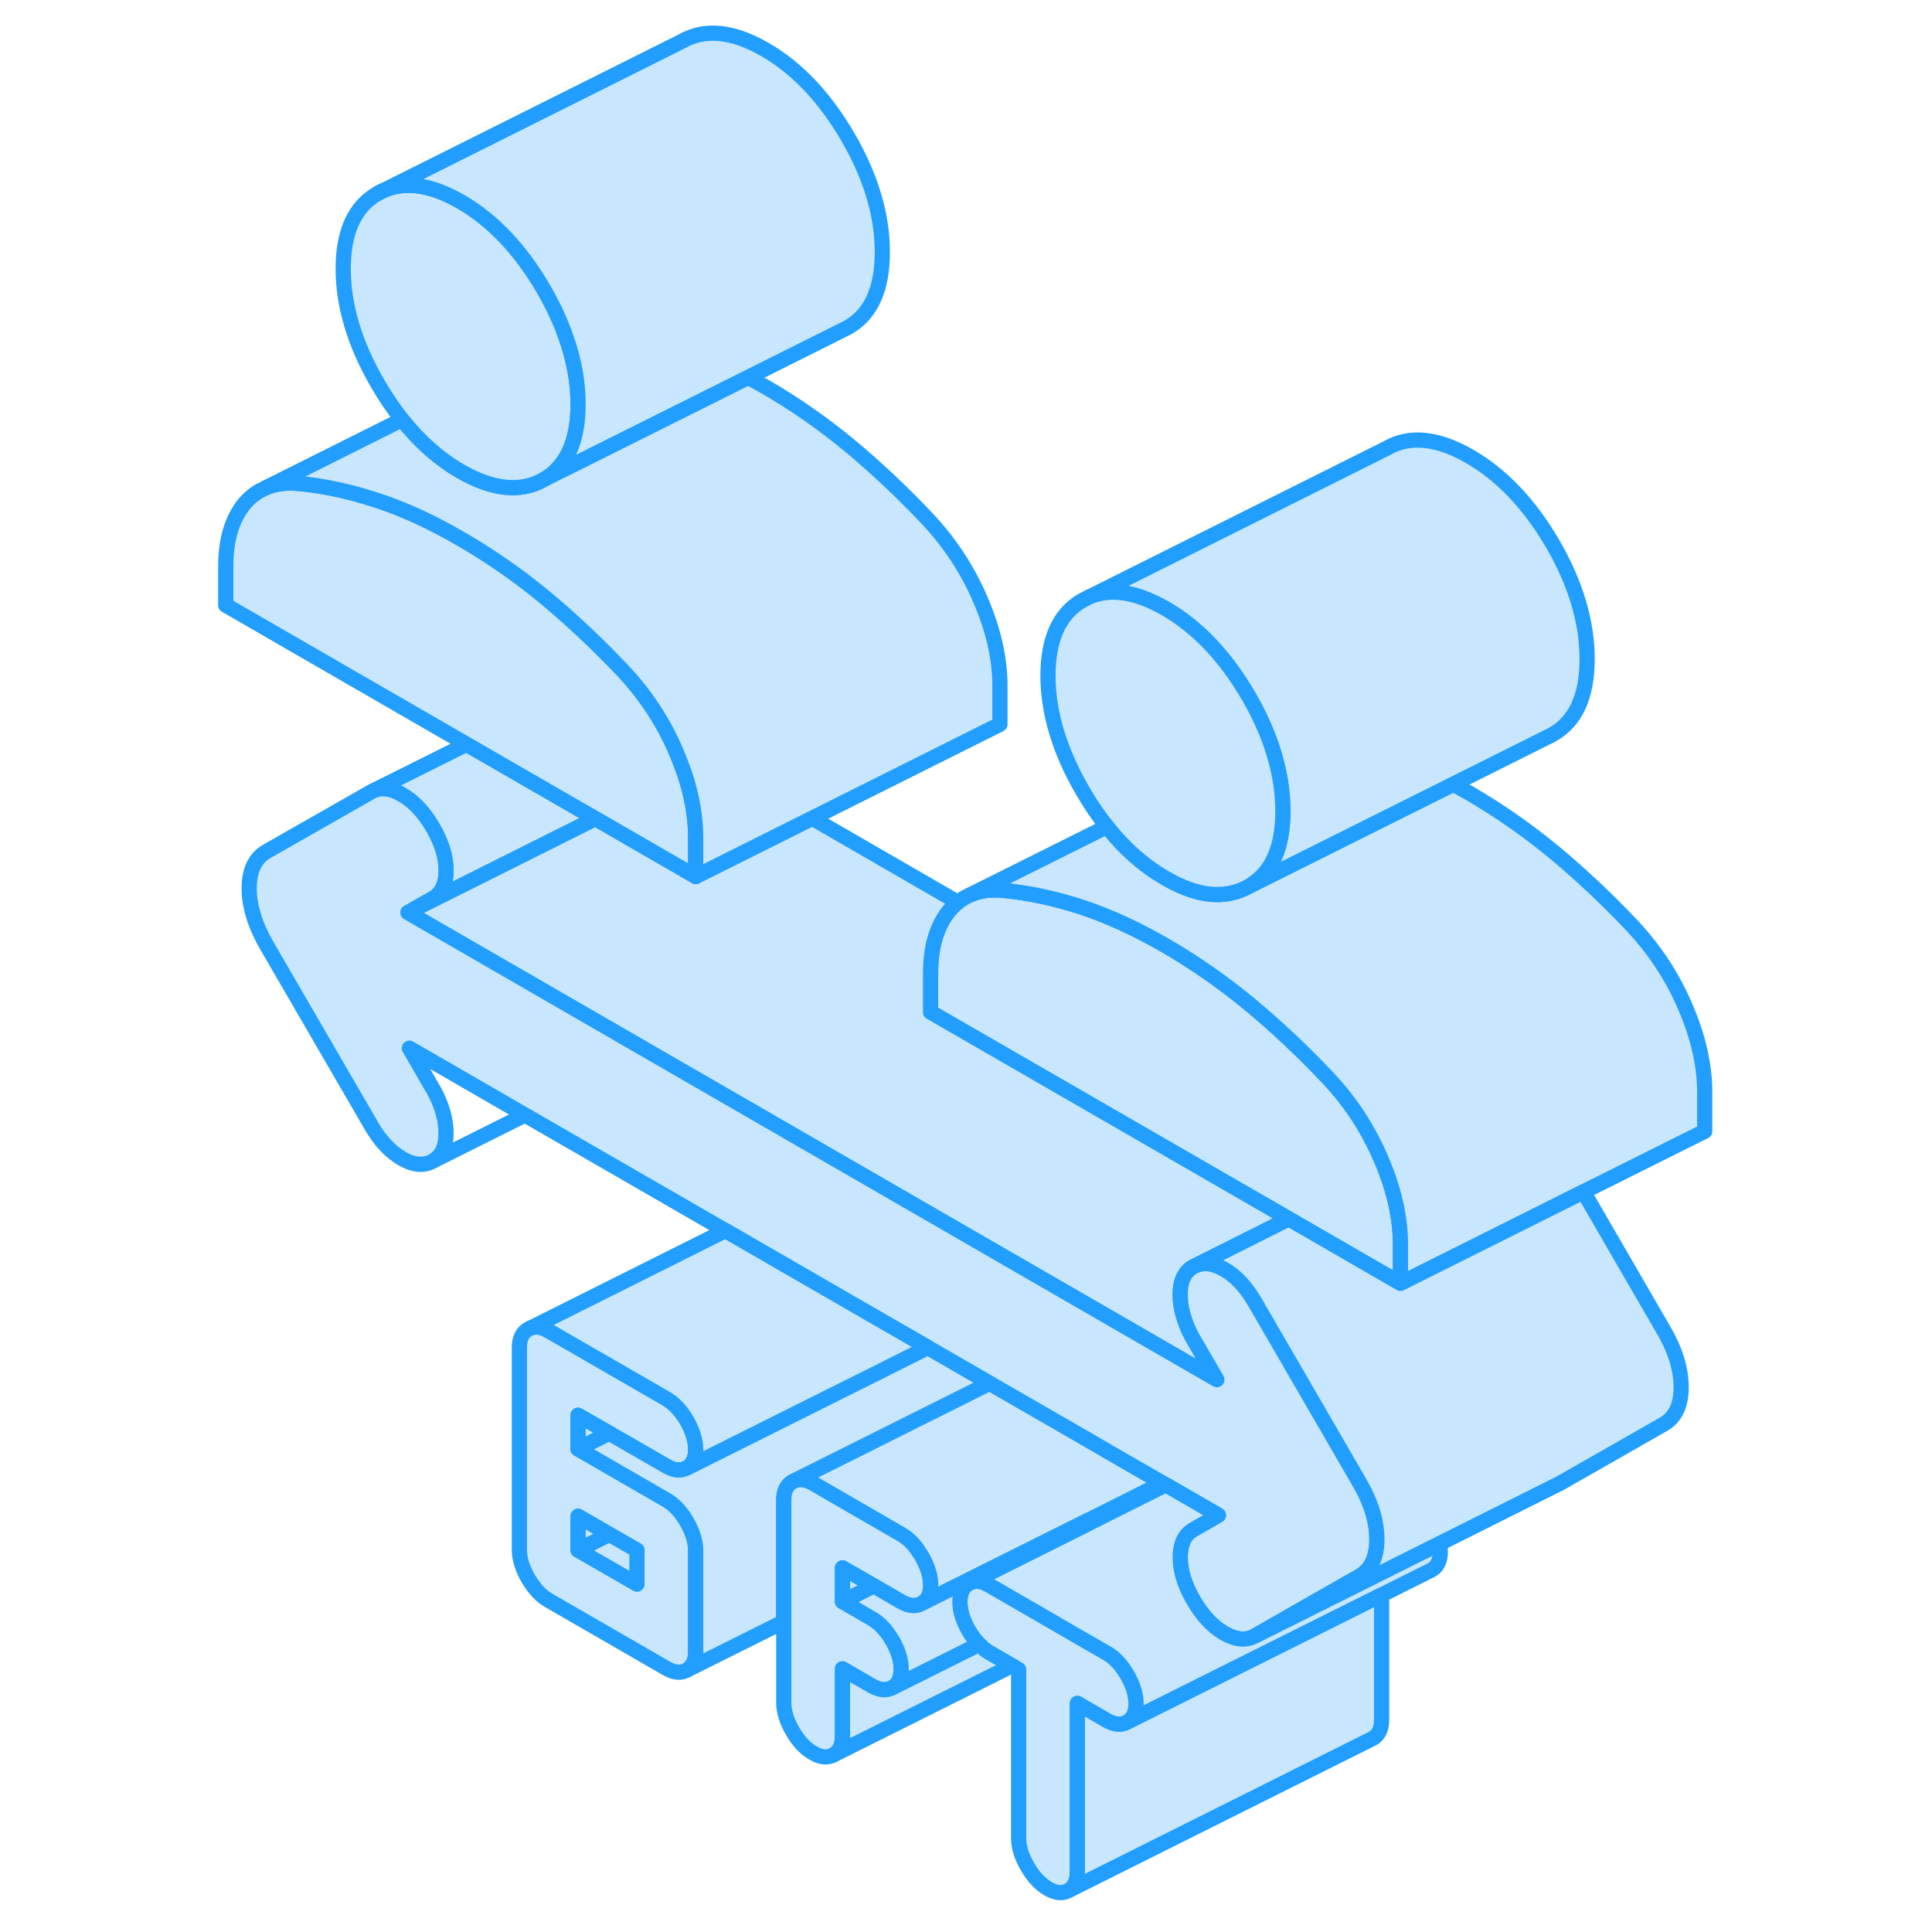 <svg width="48" height="48" viewBox="0 0 103 127" fill="#c8e7ff" xmlns="http://www.w3.org/2000/svg" stroke-width="1px" stroke-linecap="round" stroke-linejoin="round"><path d="M32.14 98.823C32.03 98.733 31.92 98.663 31.8 98.593L26 95.243V93.033L28.05 94.213L31.8 96.373C32.31 96.673 32.76 96.713 33.15 96.493C33.53 96.273 33.73 95.863 33.73 95.273C33.73 94.683 33.53 94.053 33.15 93.383C32.85 92.873 32.51 92.463 32.13 92.173C32.02 92.083 31.91 92.013 31.8 91.943L24.07 87.483C23.62 87.213 23.21 87.163 22.85 87.313L22.72 87.373C22.34 87.593 22.14 87.993 22.14 88.583V101.873C22.14 102.463 22.34 103.093 22.72 103.763C23.11 104.423 23.56 104.913 24.07 105.203L31.8 109.663C32.31 109.963 32.76 110.003 33.15 109.783C33.53 109.563 33.73 109.153 33.73 108.563V101.913C33.73 101.323 33.53 100.703 33.15 100.033C32.85 99.513 32.51 99.113 32.14 98.823ZM29.87 104.123L26 101.893V99.673L28.06 100.863L29.87 101.903V104.123Z" stroke="#229EFF" stroke-linejoin="round"/><path d="M28.06 100.863L26 101.893V99.673L28.06 100.863Z" stroke="#229EFF" stroke-linejoin="round"/><path d="M29.87 101.903V104.123L26 101.893L28.06 100.863L29.87 101.903Z" stroke="#229EFF" stroke-linejoin="round"/><path d="M62.68 111.993C62.68 112.583 62.49 112.983 62.1 113.203C61.72 113.423 61.27 113.393 60.75 113.093L58.82 111.973V123.053C58.82 123.643 58.63 124.053 58.24 124.273C57.86 124.493 57.41 124.453 56.89 124.153C56.38 123.853 55.93 123.373 55.54 122.703C55.15 122.043 54.96 121.413 54.96 120.823V109.743L54.52 109.493L53.03 108.633C52.79 108.493 52.57 108.313 52.36 108.083C52.12 107.853 51.89 107.543 51.68 107.193C51.29 106.523 51.1 105.893 51.1 105.303C51.1 104.713 51.29 104.303 51.68 104.083C52.07 103.863 52.52 103.903 53.03 104.203L56.32 106.103L58.63 107.443L60.75 108.663C61.27 108.953 61.72 109.443 62.1 110.103C62.49 110.773 62.68 111.403 62.68 111.993Z" stroke="#229EFF" stroke-linejoin="round"/><path d="M80.06 81.813V84.363L72.72 80.123L49.17 66.533V63.983C49.17 62.213 49.59 60.833 50.42 59.833C50.59 59.633 50.77 59.463 50.96 59.313C51.14 59.173 51.33 59.043 51.53 58.943L51.78 58.823C52.39 58.553 53.1 58.453 53.9 58.523C55.57 58.673 57.29 59.043 59.06 59.613C60.83 60.193 62.68 61.043 64.61 62.153C66.54 63.273 68.39 64.563 70.16 66.023C71.93 67.493 73.65 69.113 75.33 70.893C76.52 72.163 77.5 73.563 78.26 75.073C78.46 75.453 78.63 75.833 78.8 76.223C78.9 76.463 79 76.703 79.09 76.943C79.74 78.643 80.06 80.263 80.06 81.813Z" stroke="#229EFF" stroke-linejoin="round"/><path d="M64.42 97.483L59.52 99.943V100.163L64.63 97.603L64.42 97.483Z" stroke="#229EFF" stroke-linejoin="round"/><path d="M28.05 94.213L26 95.243V93.033L28.05 94.213Z" stroke="#229EFF" stroke-linejoin="round"/><path d="M53.06 90.923L49.87 92.523L48.38 93.263L44.27 95.323L40.1 97.403C39.71 97.623 39.52 98.023 39.52 98.613V106.603L33.15 109.783C33.53 109.563 33.73 109.153 33.73 108.563V101.913C33.73 101.323 33.53 100.703 33.15 100.033C32.85 99.513 32.51 99.113 32.14 98.823C32.03 98.733 31.92 98.663 31.8 98.593L26 95.243L28.05 94.213L31.8 96.373C32.31 96.673 32.76 96.713 33.15 96.493L42.15 91.993L46 90.073L46.37 89.883L48.99 88.573L53.06 90.923Z" stroke="#229EFF" stroke-linejoin="round"/><path d="M64.42 97.483L59.52 99.943L48.59 105.403C48.98 105.183 49.17 104.783 49.17 104.193C49.17 103.693 49.03 103.153 48.74 102.593C48.7 102.493 48.65 102.403 48.59 102.303C48.55 102.243 48.52 102.183 48.47 102.123C48.12 101.543 47.7 101.123 47.24 100.863L41.45 97.513C40.93 97.223 40.48 97.183 40.1 97.403L44.27 95.323L48.38 93.263L49.87 92.523L53.06 90.923L53.64 91.263L59.52 94.653L61.88 96.023L64.42 97.483Z" stroke="#229EFF" stroke-linejoin="round"/><path d="M27.15 53.813L26.64 54.063L14.81 59.983L16.45 59.053C17.03 58.723 17.32 58.113 17.32 57.223C17.32 56.333 17.03 55.393 16.45 54.393C15.87 53.393 15.19 52.673 14.42 52.233C13.73 51.833 13.11 51.743 12.58 51.963L18.67 48.923L26.17 53.253L27.15 53.813Z" stroke="#229EFF" stroke-linejoin="round"/><path d="M65.58 85.083C65.58 85.973 65.84 86.893 66.35 87.863L67.99 90.693L30.74 69.183L14.81 59.983L26.64 54.063L27.15 53.813L33.73 57.613L41.39 53.783L50.96 59.313C50.77 59.463 50.59 59.633 50.42 59.833C49.59 60.833 49.17 62.213 49.17 63.983V66.533L72.72 80.123L72.16 80.403L66.64 83.173L66.45 83.263C65.87 83.593 65.58 84.203 65.58 85.083Z" stroke="#229EFF" stroke-linejoin="round"/><path d="M33.73 55.063V57.613L27.15 53.813L26.17 53.253L18.67 48.923L2.84 39.783V37.233C2.84 35.463 3.26 34.083 4.09 33.083C4.37 32.763 4.68 32.493 5.02 32.293L5.54 32.033C6.13 31.793 6.81 31.713 7.57 31.773C9.24 31.923 10.96 32.293 12.73 32.873C14.5 33.443 16.35 34.293 18.28 35.413C20.21 36.523 22.06 37.813 23.83 39.273C25.51 40.673 27.15 42.203 28.75 43.883C28.8 43.933 28.85 43.983 28.91 44.043C28.94 44.073 28.97 44.113 29 44.143C30.48 45.733 31.64 47.513 32.47 49.473C32.67 49.953 32.85 50.423 33.01 50.883C33.49 52.333 33.73 53.723 33.73 55.063Z" stroke="#229EFF" stroke-linejoin="round"/><path d="M53.73 45.063V47.613L33.73 57.613V55.063C33.73 53.723 33.49 52.333 33.01 50.883C32.85 50.423 32.67 49.953 32.47 49.473C31.64 47.513 30.48 45.733 29 44.143C28.97 44.113 28.94 44.073 28.91 44.043C28.85 43.983 28.8 43.933 28.75 43.883C27.15 42.203 25.51 40.673 23.83 39.273C22.06 37.813 20.21 36.523 18.28 35.413C16.35 34.293 14.5 33.443 12.73 32.873C10.96 32.293 9.24 31.923 7.57 31.773C6.81 31.713 6.13 31.793 5.54 32.033L14.43 27.583C15.58 29.023 16.86 30.163 18.28 30.983C20.41 32.203 22.22 32.383 23.74 31.523L24.87 30.953L37.18 24.803C37.54 24.993 37.91 25.203 38.28 25.413C40.21 26.523 42.06 27.813 43.83 29.273C45.6 30.743 47.32 32.363 49 34.143C50.48 35.733 51.64 37.513 52.47 39.473C53.31 41.433 53.73 43.293 53.73 45.063Z" stroke="#229EFF" stroke-linejoin="round"/><path d="M69.2 58.633L69.17 58.653" stroke="#229EFF" stroke-linejoin="round"/><path d="M100.06 71.813V74.363L92.09 78.343L87.86 80.463L87.72 80.533L80.06 84.363V81.813C80.06 80.263 79.74 78.643 79.09 76.943C79 76.703 78.9 76.463 78.8 76.223C78.63 75.833 78.46 75.453 78.26 75.073C77.5 73.563 76.52 72.163 75.33 70.893C73.65 69.113 71.93 67.493 70.16 66.023C68.39 64.563 66.54 63.273 64.61 62.153C62.68 61.043 60.83 60.193 59.06 59.613C57.29 59.043 55.57 58.673 53.9 58.523C53.1 58.453 52.39 58.553 51.78 58.823L60.77 54.333C61.9 55.773 63.19 56.903 64.61 57.723C66.35 58.733 67.87 59.033 69.2 58.633H69.22C69.51 58.543 69.8 58.423 70.07 58.273L83.52 51.553C83.88 51.743 84.24 51.943 84.61 52.153C86.54 53.273 88.39 54.563 90.16 56.023C91.93 57.493 93.65 59.113 95.33 60.893C96.81 62.483 97.97 64.263 98.8 66.223C99.64 68.183 100.06 70.043 100.06 71.813Z" stroke="#229EFF" stroke-linejoin="round"/><path d="M92.33 43.323C92.33 45.763 91.58 47.413 90.07 48.273C90.01 48.313 89.95 48.343 89.89 48.373L89.84 48.393L83.52 51.553L70.07 58.273C70.2 58.203 70.32 58.123 70.44 58.023C70.63 57.893 70.81 57.743 70.97 57.573C71.88 56.633 72.33 55.213 72.33 53.323C72.33 51.893 72.07 50.443 71.56 48.963C71.56 48.953 71.55 48.943 71.55 48.933C71.18 47.883 70.69 46.823 70.07 45.753C68.55 43.153 66.74 41.233 64.61 40.003C62.71 38.913 61.05 38.643 59.64 39.223L79.16 29.463C80.67 28.593 82.49 28.783 84.61 30.003C86.74 31.233 88.55 33.153 90.07 35.753C91.58 38.363 92.33 40.883 92.33 43.323Z" stroke="#229EFF" stroke-linejoin="round"/><path d="M72.33 53.323C72.33 55.213 71.88 56.633 70.97 57.573C70.81 57.743 70.63 57.893 70.44 58.023C70.32 58.123 70.2 58.203 70.07 58.273C69.8 58.423 69.51 58.543 69.22 58.633H69.2C67.87 59.033 66.35 58.733 64.61 57.723C63.19 56.903 61.9 55.773 60.77 54.333C60.19 53.623 59.66 52.833 59.16 51.973C57.65 49.363 56.89 46.843 56.89 44.413C56.89 41.983 57.65 40.323 59.16 39.463L59.64 39.223C61.05 38.643 62.71 38.913 64.61 40.003C66.74 41.233 68.55 43.153 70.07 45.753C70.69 46.823 71.18 47.883 71.55 48.933C71.55 48.943 71.56 48.953 71.56 48.963C72.07 50.443 72.33 51.893 72.33 53.323Z" stroke="#229EFF" stroke-linejoin="round"/><path d="M26 26.573C26 28.463 25.55 29.883 24.64 30.823C24.38 31.103 24.08 31.333 23.74 31.523C22.22 32.383 20.41 32.203 18.28 30.983C16.86 30.163 15.58 29.023 14.43 27.583C13.86 26.873 13.33 26.083 12.83 25.223C11.32 22.623 10.56 20.093 10.56 17.663C10.56 15.233 11.32 13.573 12.83 12.713C14.34 11.853 16.16 12.033 18.28 13.253C20.41 14.483 22.22 16.403 23.74 19.013C24.36 20.083 24.85 21.143 25.21 22.183C25.74 23.683 26 25.143 26 26.573Z" stroke="#229EFF" stroke-linejoin="round"/><path d="M46 16.573C46 19.013 45.25 20.663 43.74 21.523L37.18 24.803L24.87 30.953L24.64 30.823C25.55 29.883 26 28.463 26 26.573C26 25.143 25.74 23.683 25.21 22.183C24.85 21.143 24.36 20.083 23.74 19.013C22.22 16.403 20.41 14.483 18.28 13.253C16.16 12.033 14.34 11.853 12.83 12.713L32.83 2.713C34.34 1.853 36.16 2.033 38.28 3.253C40.41 4.483 42.22 6.403 43.74 9.013C45.25 11.613 46 14.143 46 16.573Z" stroke="#229EFF" stroke-linejoin="round"/><path d="M22.51 73.293L16.45 76.323" stroke="#229EFF" stroke-linejoin="round"/><path d="M78.51 101.193C78.51 102.373 78.13 103.183 77.35 103.623L74.96 104.983L70.5 107.533C69.92 107.863 69.25 107.803 68.47 107.363C67.7 106.913 67.03 106.193 66.45 105.193C65.87 104.193 65.58 103.253 65.58 102.363C65.58 101.993 65.63 101.673 65.74 101.393C65.78 101.263 65.84 101.153 65.91 101.043C66.05 100.833 66.23 100.673 66.45 100.543L67.2 100.113L68.09 99.603L67.16 99.063L64.63 97.603L64.42 97.483L61.88 96.023L59.52 94.653L53.64 91.263L53.06 90.923L48.99 88.573L44.51 85.993L42.14 84.623L35.68 80.893L22.51 73.293L14.91 68.903L16.55 71.733C17.06 72.693 17.32 73.613 17.32 74.503C17.32 75.393 17.03 75.993 16.45 76.323C15.87 76.653 15.19 76.603 14.42 76.153C13.65 75.703 12.97 74.983 12.4 73.983L5.54 62.163C4.77 60.833 4.38 59.573 4.38 58.393C4.38 57.213 4.77 56.403 5.54 55.963L12.4 52.053L12.58 51.963C13.11 51.743 13.73 51.833 14.42 52.233C15.19 52.673 15.87 53.393 16.45 54.393C17.03 55.393 17.32 56.333 17.32 57.223C17.32 58.113 17.03 58.723 16.45 59.053L14.81 59.983L30.74 69.183L67.99 90.693L66.35 87.863C65.84 86.893 65.58 85.973 65.58 85.083C65.58 84.193 65.87 83.593 66.45 83.263L66.64 83.173C67.17 82.953 67.78 83.043 68.47 83.433C69.25 83.883 69.92 84.603 70.5 85.603L76.72 96.333L77.35 97.423C78.13 98.753 78.51 100.013 78.51 101.193Z" stroke="#229EFF" stroke-linejoin="round"/><path d="M48.99 88.573L46.37 89.883L46 90.073L42.15 91.993L33.15 96.493C33.53 96.273 33.73 95.863 33.73 95.273C33.73 94.683 33.53 94.053 33.15 93.383C32.85 92.873 32.51 92.463 32.13 92.173C32.02 92.083 31.91 92.013 31.8 91.943L24.07 87.483C23.62 87.213 23.21 87.163 22.85 87.313L35.68 80.893L42.14 84.623L44.51 85.993L48.99 88.573Z" stroke="#229EFF" stroke-linejoin="round"/><path d="M49.17 104.193C49.17 104.783 48.98 105.183 48.59 105.403C48.2 105.623 47.75 105.583 47.24 105.293L45.43 104.243L44.87 103.923L43.38 103.063V105.273L45.31 106.393C45.82 106.683 46.27 107.173 46.66 107.833C47.05 108.503 47.24 109.133 47.24 109.723C47.24 110.313 47.05 110.713 46.66 110.933C46.27 111.153 45.82 111.113 45.31 110.823L43.38 109.703V114.133C43.38 114.723 43.19 115.133 42.8 115.353C42.41 115.573 41.96 115.533 41.45 115.233C40.93 114.943 40.48 114.453 40.1 113.793C39.71 113.123 39.52 112.493 39.52 111.903V98.613C39.52 98.023 39.71 97.623 40.1 97.403C40.48 97.183 40.93 97.223 41.45 97.513L47.24 100.863C47.7 101.123 48.12 101.543 48.47 102.123C48.52 102.183 48.55 102.243 48.59 102.303C48.65 102.403 48.7 102.493 48.74 102.593C49.03 103.153 49.17 103.693 49.17 104.193Z" stroke="#229EFF" stroke-linejoin="round"/><path d="M54.52 109.493L42.8 115.353C43.19 115.133 43.38 114.723 43.38 114.133V109.703L45.31 110.823C45.82 111.113 46.27 111.153 46.66 110.933L52.36 108.083C52.57 108.313 52.79 108.493 53.03 108.633L54.52 109.493Z" stroke="#229EFF" stroke-linejoin="round"/><path d="M82.68 101.993C82.68 102.583 82.49 102.983 82.1 103.203L81.98 103.263L78.82 104.843L74.96 106.773L62.1 113.203C62.49 112.983 62.68 112.583 62.68 111.993C62.68 111.403 62.49 110.773 62.1 110.103C61.72 109.443 61.27 108.953 60.75 108.663L58.63 107.443L56.32 106.103L53.03 104.203C52.52 103.903 52.07 103.863 51.68 104.083L59.52 100.163L64.63 97.603L67.16 99.063L68.09 99.603L67.2 100.113L66.45 100.543C66.23 100.673 66.05 100.833 65.91 101.043C65.84 101.153 65.78 101.263 65.74 101.393C65.63 101.673 65.58 101.993 65.58 102.363C65.58 103.253 65.87 104.193 66.45 105.193C67.03 106.193 67.7 106.913 68.47 107.363C69.25 107.803 69.92 107.863 70.5 107.533L74.96 105.303L78.82 103.373L80.12 102.723L82.62 101.473C82.66 101.653 82.68 101.823 82.68 101.993Z" stroke="#229EFF" stroke-linejoin="round"/><path d="M98.51 91.193C98.51 92.373 98.13 93.183 97.35 93.623L90.5 97.533L90.31 97.623L82.62 101.473L80.12 102.723L78.82 103.373L74.96 105.303L70.5 107.533L74.96 104.983L77.35 103.623C78.13 103.183 78.51 102.373 78.51 101.193C78.51 100.013 78.13 98.753 77.35 97.423L76.72 96.333L70.5 85.603C69.92 84.603 69.25 83.883 68.47 83.433C67.78 83.043 67.17 82.953 66.64 83.173L72.16 80.403L72.72 80.123L80.06 84.363L87.72 80.533L87.86 80.463L92.09 78.343L97.35 87.423C98.13 88.753 98.51 90.013 98.51 91.193Z" stroke="#229EFF" stroke-linejoin="round"/><path d="M78.82 104.843V113.053C78.82 113.643 78.63 114.053 78.24 114.273L58.24 124.273C58.63 124.053 58.82 123.643 58.82 123.053V111.973L60.75 113.093C61.27 113.393 61.72 113.423 62.1 113.203L74.96 106.773L78.82 104.843Z" stroke="#229EFF" stroke-linejoin="round"/><path d="M51.1 105.303C51.1 105.893 51.29 106.523 51.68 107.193C51.89 107.543 52.12 107.853 52.36 108.083L46.66 110.933C47.05 110.713 47.24 110.313 47.24 109.723C47.24 109.133 47.05 108.503 46.66 107.833C46.27 107.173 45.82 106.683 45.31 106.393L43.38 105.273L45.43 104.243L47.24 105.293C47.75 105.583 48.2 105.623 48.59 105.403L59.52 99.943V100.163L51.68 104.083C51.29 104.303 51.1 104.713 51.1 105.303Z" stroke="#229EFF" stroke-linejoin="round"/><path d="M45.43 104.243L43.38 105.273V103.063L44.87 103.923L45.43 104.243Z" stroke="#229EFF" stroke-linejoin="round"/></svg>